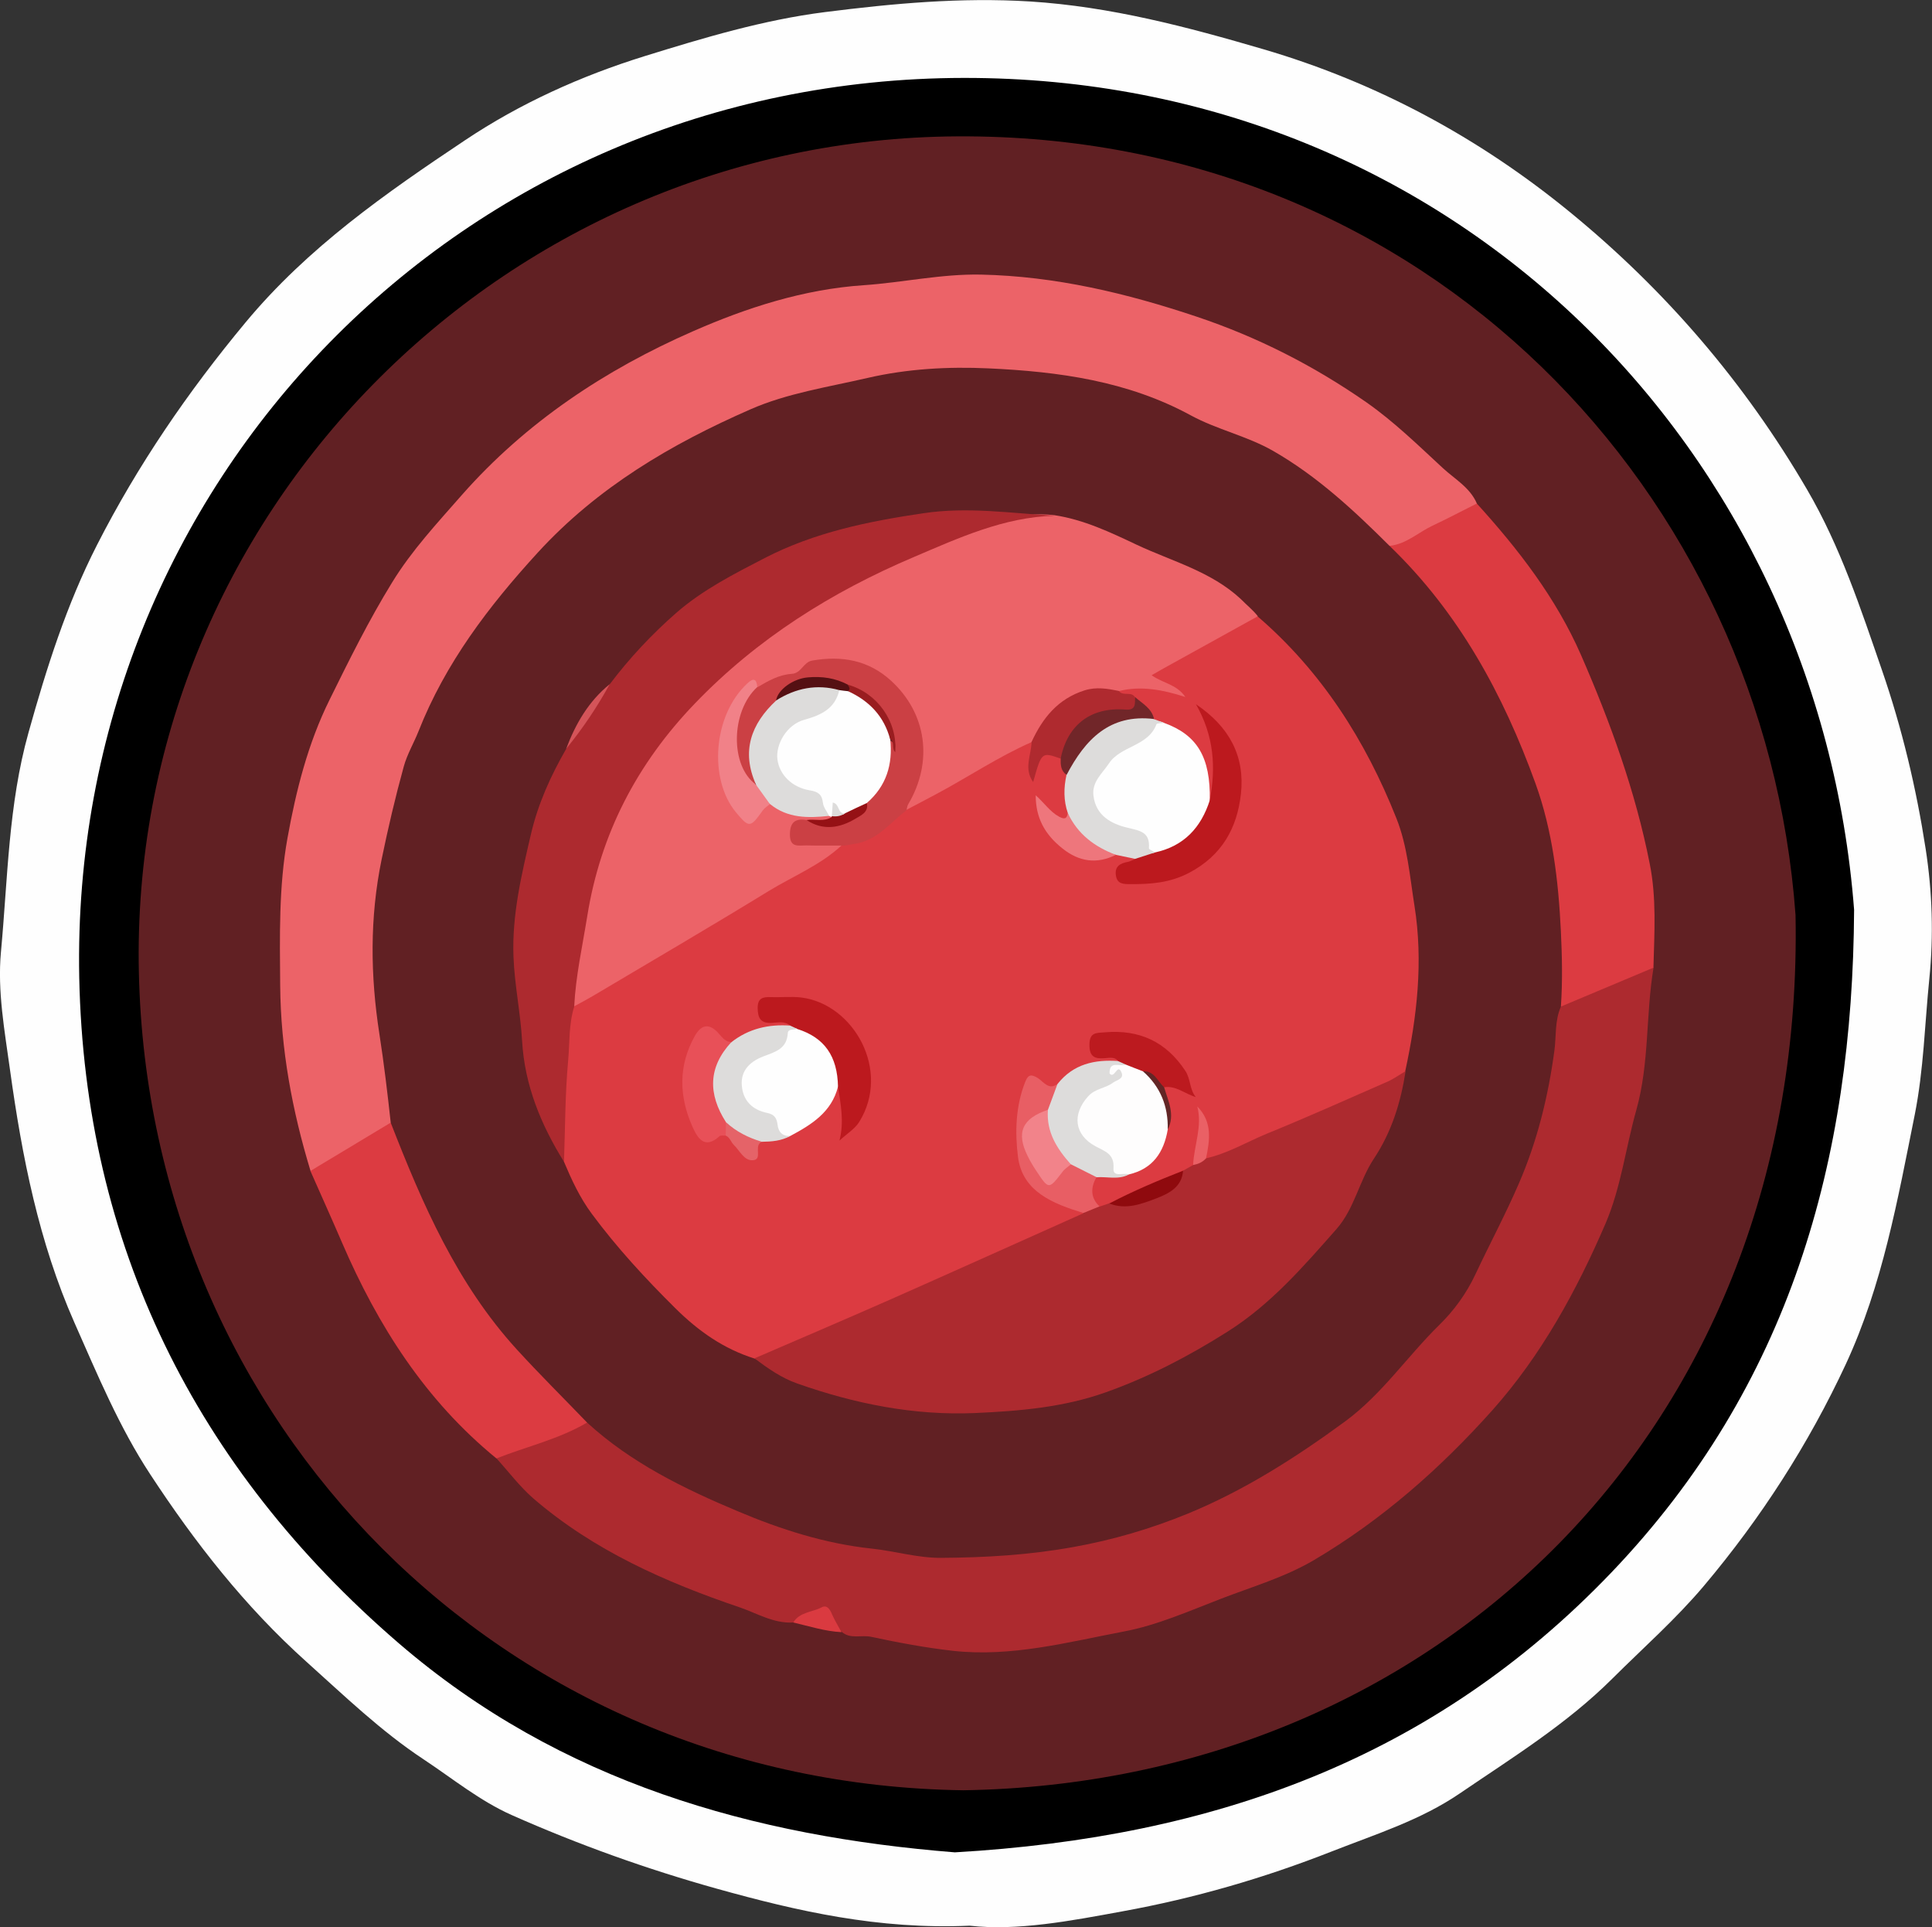 <?xml version="1.0" encoding="utf-8"?>
<!-- Generator: Adobe Illustrator 23.0.2, SVG Export Plug-In . SVG Version: 6.00 Build 0)  -->
<svg version="1.1" id="Camada_1" xmlns="http://www.w3.org/2000/svg" xmlns:xlink="http://www.w3.org/1999/xlink" x="0px" y="0px"
	 viewBox="0 0 143.84 143.45" style="enable-background:new 0 0 143.84 143.45;" xml:space="preserve">
<rect x="0" y="0" width="143.84" height="143.45" fill="#333333" stroke="none"/>
<style type="text/css">
	.st0{fill:#FEFEFE;}
	.st1{fill:#612023;}
	.st2{fill:#EC6368;}
	.st3{fill:#AD2A2F;}
	.st4{fill:#DC3B41;}
	.st5{fill:#DA3A40;}
	.st6{fill:#D45459;}
	.st7{fill:#CB4044;}
	.st8{fill:#FEFDFD;}
	.st9{fill:#BC191E;}
	.st10{fill:#DDDCDB;}
	.st11{fill:#E85058;}
	.st12{fill:#E85E64;}
	.st13{fill:#AF2A2F;}
	.st14{fill:#BC1A1F;}
	.st15{fill:#712629;}
	.st16{fill:#EE767C;}
	.st17{fill:#8F0A0E;}
	.st18{fill:#E56368;}
	.st19{fill:#EA6065;}
	.st20{fill:#632626;}
	.st21{fill:#F18188;}
	.st22{fill:#951115;}
	.st23{fill:#551013;}
	.st24{fill:#991D20;}
	.st25{fill:#F2838A;}
</style>
<g>
	<path class="st0" d="M72.19,143.34c-6.78,0.3-12.82-1.08-18.84-2.76c-5.22-1.46-10.3-3.28-15.24-5.47
		c-2.37-1.05-4.41-2.72-6.57-4.15c-3.18-2.1-5.9-4.73-8.73-7.27c-4.57-4.1-8.29-8.86-11.62-13.94c-2.32-3.53-3.94-7.44-5.65-11.3
		c-2.65-6-3.9-12.35-4.79-18.78c-0.4-2.92-0.95-5.88-0.68-8.8c0.51-5.46,0.55-10.97,2.05-16.33c1.34-4.8,2.83-9.52,5.1-13.97
		c3.04-5.96,6.78-11.42,11.07-16.58c4.63-5.57,10.44-9.62,16.33-13.55c4.1-2.74,8.61-4.78,13.37-6.26c4.42-1.37,8.85-2.7,13.43-3.28
		c5.06-0.64,10.12-1.11,15.27-0.79c6,0.38,11.69,1.89,17.39,3.56c8.44,2.48,16.04,6.58,22.83,12.14c7.11,5.82,13,12.69,17.64,20.65
		c2.47,4.23,3.98,8.84,5.56,13.41c1.5,4.34,2.56,8.8,3.26,13.33c0.49,3.19,0.6,6.42,0.27,9.66c-0.34,3.37-0.42,6.77-1.08,10.09
		c-1.27,6.32-2.4,12.7-5.14,18.6c-2.77,5.95-6.32,11.46-10.55,16.48c-2.08,2.47-4.53,4.63-6.82,6.91
		c-3.39,3.38-7.44,5.88-11.36,8.55c-2.93,2-6.27,3.04-9.53,4.32c-5.06,1.99-10.24,3.49-15.58,4.46
		C79.67,142.99,75.73,143.74,72.19,143.34z"/>
	<path d="M71.09,137.88c-14.92-1.19-29.34-5.17-41.42-15.58C14.54,109.26,6.3,92.61,5.9,72.76C5.17,35.99,34.35,5.85,71.75,5.8
		c36.64-0.05,63.68,27.84,66.29,61.92c-0.1,18.62-4.77,35.43-18.09,49.35C106.7,130.91,90.34,136.77,71.09,137.88z"/>
	<path class="st1" d="M71.72,133.26c-34.39-0.48-60.62-27.34-61.38-60.82C9.56,38.42,37.31,10.34,71.27,10.15
		c35.06-0.2,60.14,26.64,62.41,57.96C134.41,106.42,106.77,132.71,71.72,133.26z"/>
	<path class="st2" d="M23.12,87.16c-1.37-4.5-2.22-9.08-2.26-13.8c-0.03-3.66-0.11-7.34,0.54-10.96c0.64-3.55,1.52-7.05,3.14-10.32
		c1.46-2.96,2.92-5.91,4.65-8.72c1.47-2.4,3.37-4.43,5.2-6.52c4.77-5.41,10.67-9.32,17.2-12.18c4.01-1.76,8.25-3.13,12.71-3.43
		c2.92-0.2,5.79-0.85,8.74-0.79c5.54,0.12,10.82,1.38,16.05,3.13c4.54,1.52,8.72,3.65,12.63,6.37c2.06,1.44,3.86,3.2,5.7,4.9
		c0.9,0.83,2.03,1.45,2.54,2.65c-0.1,0.34-0.38,0.51-0.66,0.65c-1.54,0.76-3.05,1.57-4.56,2.4c-0.42,0.23-0.87,0.4-1.38,0.27
		c-1.01-0.47-1.62-1.41-2.41-2.13c-2.38-2.14-4.77-4.34-7.79-5.51c-3.46-1.34-6.71-3.2-10.32-4.2c-1.71-0.47-3.44-0.71-5.19-0.87
		c-3.02-0.29-6.03-0.51-9.08-0.21c-3.53,0.35-6.89,1.33-10.3,2.16c-3.4,0.83-6.34,2.59-9.31,4.32c-2.46,1.43-4.75,3.09-6.82,5.05
		c-0.79,0.75-1.49,1.57-2.16,2.4c-1.61,1.98-3.66,3.57-4.99,5.81c-2.87,4.85-5.12,9.92-6.1,15.51c-0.39,2.21-0.78,4.41-0.9,6.64
		c-0.13,2.32,0.25,4.62,0.53,6.91c0.23,1.9,0.42,3.81,0.78,5.7c0.07,0.36,0.06,0.72-0.06,1.07c-0.84,1.12-2.2,1.51-3.26,2.34
		c-0.59,0.46-1.28,0.79-1.92,1.2C23.79,87.18,23.49,87.47,23.12,87.16z"/>
	<path class="st3" d="M59.06,120.77c-1.45,0.09-2.69-0.68-3.97-1.12c-5.55-1.88-10.89-4.24-15.39-8.12
		c-1.01-0.88-1.83-1.98-2.74-2.98c0.79-0.81,1.9-0.94,2.88-1.35c1.28-0.53,2.6-0.98,3.92-1.43c0.59,0.07,1.02,0.44,1.44,0.81
		c1.94,1.7,4.3,2.7,6.5,3.98c3.18,1.85,6.62,2.82,10.06,3.75c2.67,0.73,5.46,1.23,8.26,1.31c3.28,0.1,6.5-0.21,9.76-0.8
		c6.98-1.27,13.01-4.36,18.77-8.34c4.07-2.81,6.96-6.65,10.1-10.31c0.08-0.09,0.15-0.19,0.21-0.29c1.83-3.8,4.16-7.37,5.2-11.54
		c0.71-2.87,1.54-5.71,1.6-8.69c0.01-0.32,0.09-0.63,0.34-0.87c2.01-1.04,4.13-1.84,6.21-2.73c0.29-0.12,0.59-0.26,0.9-0.03
		c-0.59,3.51-0.3,7.09-1.28,10.59c-0.79,2.8-1.14,5.76-2.29,8.45c-2.16,5.02-4.8,9.84-8.44,13.92c-3.87,4.33-8.23,8.17-13.28,11.15
		c-2.18,1.28-4.6,1.98-6.93,2.88c-2.37,0.91-4.72,1.96-7.21,2.43c-4.2,0.8-8.39,1.92-12.73,1.44c-2.04-0.23-4.07-0.61-6.08-1.04
		c-0.73-0.16-1.54,0.19-2.19-0.36c-0.09-0.08-0.25-0.11-0.29-0.2C61.51,119.5,60.28,120.21,59.06,120.77z"/>
	<path class="st4" d="M123.1,72.03c-2.3,0.97-4.6,1.93-6.9,2.9c-0.38-0.34-0.35-0.79-0.33-1.23c0.26-4.09-0.34-8.1-1.06-12.11
		c-0.71-3.98-2.48-7.48-4.36-10.96c-0.93-1.72-2.05-3.33-3.05-5.01c-0.83-1.39-2.01-2.47-3.12-3.62c-0.37-0.38-0.91-0.69-0.83-1.37
		c1.24-0.12,2.14-1,3.2-1.5c1.11-0.52,2.2-1.1,3.3-1.65c3.1,3.41,5.91,7.05,7.76,11.28c2.18,5,4.05,10.14,5.11,15.51
		C123.34,66.83,123.17,69.44,123.1,72.03z"/>
	<path class="st4" d="M43.71,105.89c-2.11,1.24-4.5,1.78-6.75,2.67c-5.28-4.31-8.82-9.86-11.49-16.05
		c-0.77-1.79-1.57-3.56-2.36-5.35c1.99-1.2,3.98-2.39,5.97-3.59c0.45-0.01,0.44,0.38,0.56,0.66c2.33,5.69,4.79,11.3,8.98,15.94
		c1.39,1.54,2.92,2.94,4.33,4.45C43.3,104.98,43.83,105.25,43.71,105.89z"/>
	<path class="st5" d="M59.06,120.77c0.48-0.79,1.42-0.76,2.12-1.13c0.38-0.2,0.61,0.14,0.76,0.51c0.2,0.46,0.47,0.89,0.71,1.34
		C61.43,121.43,60.25,121.05,59.06,120.77z"/>
	<path class="st1" d="M43.71,105.89c-1.74-1.81-3.53-3.58-5.22-5.43c-4.46-4.88-7.04-10.83-9.4-16.89c-0.24-2.2-0.5-4.4-0.84-6.58
		c-0.68-4.36-0.73-8.67,0.16-13.01c0.48-2.33,1.02-4.64,1.65-6.92c0.25-0.91,0.75-1.75,1.1-2.63c2-5.07,5.21-9.29,8.88-13.3
		c4.46-4.87,9.94-8.08,15.83-10.66c2.73-1.2,5.79-1.66,8.73-2.34c2.95-0.68,5.98-0.85,9-0.71c5.23,0.24,10.36,0.94,15.06,3.5
		c1.95,1.06,4.18,1.53,6.12,2.64c3.28,1.88,6.02,4.43,8.68,7.08c5.15,4.95,8.47,11.07,10.86,17.68c1.27,3.51,1.71,7.26,1.89,11.01
		c0.09,1.87,0.13,3.73,0,5.6c-0.46,1.04-0.34,2.17-0.48,3.25c-0.46,3.43-1.28,6.77-2.66,9.94c-0.99,2.29-2.17,4.49-3.23,6.75
		c-0.67,1.43-1.62,2.72-2.7,3.77c-2.38,2.34-4.25,5.14-6.99,7.16c-3.68,2.7-7.53,5.15-11.72,6.87c-2.71,1.11-5.57,1.96-8.55,2.49
		c-3.29,0.59-6.53,0.78-9.82,0.8c-1.76,0.01-3.44-0.51-5.17-0.69c-3.47-0.37-6.8-1.44-9.94-2.77
		C50.94,110.82,46.98,108.89,43.71,105.89z"/>
	<path class="st4" d="M56.16,101.12c-2.28-0.72-4.14-2.02-5.86-3.72c-2.24-2.22-4.36-4.51-6.24-7.05c-0.89-1.2-1.5-2.52-2.07-3.87
		c-0.28-0.84-0.41-1.71-0.34-2.59c0.24-2.9,0.15-5.82,0.73-8.69c0.25-0.54,0.77-0.78,1.24-1.07c6.3-3.82,12.66-7.56,18.98-11.34
		c1.95-0.27,3.32-1.57,4.76-2.73c2.66-1.42,5.24-2.99,7.88-4.43c0.5-0.27,0.97-0.76,1.63-0.38c0.32,0.77-0.11,1.53-0.03,2.23
		c0.43-1.84,0.76-2.01,2.19-1.1c0.26,0.42,0.37,0.89,0.57,1.33c-0.05,0.9-0.05,1.8,0.11,2.7c-0.09,0.72-0.46,0.87-1.08,0.55
		c-0.46-0.24-0.82-0.59-1.26-1.06c0.5,1.85,1.54,3.02,3.21,3.72c0.95,0.4,1.7-0.27,2.56-0.25c0.49,0.04,0.97,0.12,1.35,0.46
		c0.11,0.31-0.13,0.42-0.33,0.54c-0.29,0.17-0.77,0.23-0.62,0.72c0.13,0.42,0.56,0.37,0.92,0.4c2.91,0.23,5.73-1.33,6.9-3.83
		c1.39-2.93,0.84-5.93-1.5-8.24c0.87,1.76,0.72,3.63,0.66,5.49c-0.01,0.31-0.06,0.66-0.49,0.71c-0.29-0.22-0.33-0.55-0.31-0.86
		c0.12-2.29-1.08-3.73-3.03-4.68c-0.25-0.13-0.53-0.23-0.77-0.38c-0.54-0.54-0.96-1.21-1.65-1.59c-0.34-0.24-0.96-0.06-1.02-0.71
		c1.38-0.87,2.76-0.36,4.08-0.06c-0.01-0.02-0.12-0.06-0.23-0.11c-0.51-0.26-1.35-0.22-1.39-0.93c-0.03-0.62,0.73-0.76,1.2-1.04
		c1.75-1.04,3.6-1.9,5.38-2.91c0.41-0.23,0.84-0.48,1.34-0.47c4.76,4.1,8.03,9.23,10.33,15.02c0.83,2.08,1,4.33,1.35,6.53
		c0.66,4.14,0.19,8.24-0.69,12.31c-0.25,0.6-0.77,0.88-1.33,1.12c-4.1,1.74-8.17,3.51-12.25,5.3c-0.43,0.19-0.87,0.44-1.35,0.11
		c-0.29-1.21,0.26-2.48-0.26-3.34c0.12,1.08,0.01,2.48-0.5,3.83c-0.15,0.37-0.51,0.48-0.83,0.64c-1.85,0.78-3.66,1.64-5.51,2.44
		c-0.32,0.09-0.64,0.17-0.96,0.03c-0.78-0.86-0.81-1.35-0.15-2.36c0.73-0.34,1.55-0.03,2.29-0.28c1.73-0.43,2.56-1.65,2.89-3.3
		c0.46-1.01-0.33-1.98-0.12-2.98c0.74-0.56,1.34,0,1.98,0.26c-1.34-3.48-3.81-4.21-6.13-4.04c-0.46,0.03-0.93,0.04-0.93,0.67
		c0,0.55,0.43,0.57,0.84,0.64c0.39,0.07,0.94-0.09,0.99,0.57c-0.15,0.14-0.34,0.24-0.54,0.23c-1.54-0.08-2.78,0.6-3.89,1.57
		c-0.45,0.33-0.91,0.25-1.34-0.03c-0.63-0.42-0.93-0.15-1.13,0.48c-0.17,0.54-0.26,1.09-0.26,1.65c0,0.76-0.06,1.51-0.13,2.27
		c-0.15,1.49,0.61,2.57,1.76,3.45c0.9,0.69,2.06,0.87,2.91,1.62c-0.07,0.63-0.65,0.66-1.05,0.84c-5.77,2.55-11.53,5.12-17.31,7.65
		c-1.54,0.67-3.05,1.4-4.59,2.06C57.26,101.05,56.76,101.37,56.16,101.12z"/>
	<path class="st2" d="M93.65,45.87c-2.33,1.29-4.65,2.57-6.98,3.86c-0.27,0.15-0.54,0.31-0.93,0.53c0.83,0.6,1.87,0.67,2.51,1.62
		c-1.69-0.54-3.3-0.85-4.95-0.44c-0.19,0.19-0.42,0.2-0.66,0.17c-2.25-0.27-3.75,0.86-4.94,2.6c-0.26,0.38-0.35,0.9-0.9,1.03
		c-2.45,1.08-4.67,2.57-7.02,3.83c-0.77,0.41-1.54,0.82-2.31,1.22c-0.35-0.53,0.1-0.9,0.27-1.31c1.24-2.88,0.64-6-1.53-8.01
		c-1.41-1.31-3.09-1.73-4.95-1.62c-0.28,0.02-0.6,0.02-0.8,0.21c-1.11,1.02-2.62,1.08-3.89,1.7c-0.39-0.15-0.7-0.16-1.05,0.2
		c-1.98,2.03-2.32,6.35-0.64,8.59c0.75,1,0.9,1.01,1.72,0.13c0.25-0.27,0.5-0.52,0.92-0.44c1.29,0.82,2.79,0.61,4.2,0.86
		c0.12,0.06,0.21,0.16,0.25,0.29c-0.47,0.7-1.22,0.34-1.83,0.46c-0.43,0.06-0.94,0.07-0.87,0.69c0.07,0.6,0.6,0.5,1.01,0.55
		c0.8,0.1,1.66-0.24,2.39,0.33c-1.59,1.48-3.61,2.29-5.43,3.4c-4.34,2.66-8.74,5.23-13.12,7.83c-0.44,0.26-0.9,0.5-1.36,0.75
		c-0.35-0.31-0.32-0.72-0.26-1.12c0.67-4.3,1.22-8.63,2.93-12.7c1.36-3.21,3.33-6.01,5.69-8.54c5.52-5.92,12.33-9.82,19.85-12.62
		c2.44-0.91,4.85-1.89,7.54-1.57c2.18,0.33,4.15,1.27,6.12,2.2c2.64,1.24,5.54,1.98,7.76,4.05C92.82,45.04,93.28,45.4,93.65,45.87z"
		/>
	<path class="st3" d="M81.87,89.81c0.24-0.08,0.48-0.16,0.72-0.24c2.11-0.19,4.2-0.4,5.49-2.43c0.25-0.14,0.5-0.28,0.75-0.42
		c0.23-0.35,0.54-0.53,0.96-0.5c1.61-0.36,3.02-1.21,4.52-1.83c3.02-1.23,6.01-2.57,9-3.88c0.47-0.21,0.89-0.52,1.34-0.78
		c-0.36,2.33-1.04,4.53-2.37,6.53c-1.09,1.65-1.44,3.71-2.78,5.23c-2.47,2.8-4.9,5.61-8.12,7.64c-2.88,1.82-5.85,3.37-9.06,4.51
		c-3.15,1.12-6.4,1.39-9.7,1.54c-4.59,0.2-8.98-0.69-13.27-2.2c-1.17-0.41-2.19-1.13-3.18-1.87c3.39-1.46,6.78-2.91,10.16-4.4
		c4.79-2.12,9.56-4.27,14.35-6.41C80.96,89.88,81.35,89.7,81.87,89.81z"/>
	<path class="st3" d="M78.5,38.39c-3.76,0.1-7.12,1.65-10.48,3.08c-6.1,2.59-11.65,6.07-16.29,10.9c-4.3,4.47-7.03,9.71-8.01,15.84
		c-0.36,2.24-0.86,4.45-0.97,6.72c-0.41,1.31-0.33,2.68-0.45,4.02c-0.23,2.5-0.22,5.02-0.31,7.53c-1.72-2.77-2.93-5.7-3.12-9.01
		c-0.12-2.09-0.56-4.16-0.64-6.25c-0.12-3.11,0.6-6.12,1.3-9.13c0.53-2.27,1.47-4.34,2.62-6.34c0.99-1.66,1.95-3.35,3.24-4.81
		c1.47-1.95,3.14-3.73,4.97-5.33c1.95-1.7,4.27-2.88,6.57-4.07c3.72-1.92,7.74-2.74,11.84-3.34C72.04,37.71,75.26,38.2,78.5,38.39z"
		/>
	<path class="st6" d="M45.39,50.93c-0.93,1.7-2.01,3.3-3.24,4.81C42.85,53.88,43.82,52.2,45.39,50.93z"/>
	<path class="st7" d="M62.66,62.94c-0.87,0-1.75,0.01-2.62-0.01c-0.56-0.01-1.23,0.2-1.23-0.8c0-0.92,0.39-1.23,1.24-1.09
		c2.08,0.55,3.5,0.09,4.46-1.45c1.17-1.28,1.42-2.9,1.66-4.52c0.39,0.2,0.39,0.2,0.43,0.71c0.2-0.74-0.4-1.22-0.62-1.82
		c-0.23-0.63-0.55-1.24-1.09-1.68c-0.55-0.45-1.12-0.89-1.84-1.04c-1.45-0.58-2.87-0.74-4.3,0.08c-0.4,0.23-0.7,0.5-0.77,0.97
		c-0.45,0.66-1.06,1.2-1.39,1.94c-0.44,0.97-0.67,1.95-0.37,3.02c0.11,0.39,0.36,0.85-0.12,1.2c-0.45-0.05-0.69-0.36-0.9-0.71
		c-0.88-1.46-0.69-4.77,0.34-6.08c0.23-0.29,0.46-0.56,0.88-0.52c0.79-0.47,1.59-0.92,2.52-0.98c0.73-0.04,0.87-0.88,1.53-0.99
		c2.19-0.38,4.19-0.04,5.87,1.5c2.66,2.43,3.15,6.03,1.28,9.19c-0.08,0.13-0.09,0.3-0.13,0.45c-1.17,0.89-2.09,2.14-3.66,2.47
		C63.42,62.83,63.05,62.95,62.66,62.94z"/>
	<path class="st0" d="M86.67,53.81c2.48,0.9,3.46,2.57,3.4,5.76c0.07,1.94-1.9,3.87-4.18,4.09c-0.16-0.04-0.39-0.07-0.41-0.2
		c-0.23-1.25-1.3-1.39-2.23-1.79c-2.36-1.01-2.76-2.76-1.16-4.74c0.61-0.75,1.28-1.43,2.23-1.74c0.48-0.16,0.82-0.45,1.07-0.89
		C85.67,53.8,86.07,53.52,86.67,53.81z"/>
	<path class="st8" d="M86.94,84.08c-0.29,1.7-1.12,2.93-2.9,3.34c-0.77,0.23-1.42,0.25-1.55-0.79c-0.05-0.39-0.31-0.64-0.65-0.8
		c-1.22-0.57-2.05-1.51-1.89-2.88c0.16-1.42,1.3-2.09,2.57-2.51c0.11-0.04,0.23-0.05,0.32-0.18c-0.4-0.09-0.5-0.37-0.42-0.73
		c0.07-0.35,0.34-0.4,0.64-0.39c0.24,0.01,0.46-0.13,0.7-0.14c0.59,0.03,1.09,0.31,1.58,0.6C86.63,80.83,87.23,82.29,86.94,84.08z"
		/>
	<path class="st0" d="M62.39,80.89c-0.48,1.9-1.97,2.82-3.54,3.66c-0.42,0.21-0.85,0.14-1.01-0.28c-0.3-0.79-0.94-1.09-1.61-1.47
		c-1.72-0.99-1.74-3.08-0.04-4.15c0.88-0.55,2.02-0.75,2.34-1.99c0.06-0.23,0.47-0.25,0.73-0.32c1.79,0.29,3.37,2.05,3.41,3.8
		C62.68,80.43,62.65,80.7,62.39,80.89z"/>
	<path class="st9" d="M86,63.45c2.15-0.47,3.42-1.85,4.07-3.88c0.46-2.42,0.33-4.77-1.03-7.15c2.51,1.69,3.65,3.89,3.35,6.66
		c-0.28,2.55-1.41,4.6-3.86,5.89c-1.44,0.75-2.86,0.85-4.37,0.84c-0.49,0-0.99,0.01-1.08-0.65c-0.1-0.69,0.33-0.9,0.9-1.01
		c0.19-0.04,0.36-0.14,0.54-0.21C84.83,63.22,85.51,63.64,86,63.45z"/>
	<path class="st10" d="M86,63.45c-0.5,0.16-0.99,0.32-1.49,0.48c-0.48-0.1-0.95-0.2-1.43-0.3c-1.93-0.31-3.21-1.42-3.58-3.11
		c-0.32-0.93-0.31-1.88-0.1-2.83c-0.03-0.08-0.08-0.16-0.05-0.23c0.77-2.24,3.62-5.19,6.57-3.93c0.25,0.09,0.5,0.19,0.75,0.28
		c-0.2,0.03-0.53,0.01-0.57,0.1c-0.62,1.66-2.66,1.59-3.54,2.92c-0.5,0.75-1.28,1.37-1.15,2.4c0.18,1.49,1.34,2.1,2.53,2.38
		c0.95,0.23,1.69,0.32,1.6,1.53C85.53,63.23,85.84,63.35,86,63.45z"/>
	<path class="st9" d="M62.39,80.89c-0.04-2.28-1.01-3.66-3.04-4.3c-0.16-0.12-0.41-0.02-0.52-0.25c-0.42-0.36-0.92-0.22-1.38-0.2
		c-0.81,0.04-1.03-0.35-1.04-1.09c-0.01-0.75,0.37-0.85,0.98-0.83c0.76,0.03,1.53-0.06,2.27,0.03c3.9,0.49,6.69,5.43,4.31,9.26
		c-0.32,0.52-0.91,0.87-1.47,1.39C62.86,83.49,62.59,82.19,62.39,80.89z"/>
	<path class="st10" d="M58.83,76.34c0.17,0.08,0.35,0.16,0.52,0.25c-0.25,0.08-0.68-0.03-0.7,0.32c-0.07,1.14-0.88,1.37-1.76,1.7
		c-0.94,0.35-1.77,1-1.66,2.21c0.1,1.14,0.81,1.8,1.88,2.02c0.54,0.11,0.72,0.38,0.78,0.88c0.06,0.54,0.36,0.87,0.96,0.83
		c-0.67,0.38-1.41,0.43-2.16,0.44c-1.24,0.12-2.09-0.55-2.87-1.38c-0.74-1.03-1.22-2.15-1.02-3.45c0.17-1.1,0.6-2.06,1.66-2.59
		C55.75,76.56,57.23,76.23,58.83,76.34z"/>
	<path class="st10" d="M83.81,79.24c-0.41,0.2-1.23-0.35-1.2,0.67c0.37,0.43,0.57-0.76,0.87-0.12c0.25,0.52-0.32,0.58-0.63,0.81
		c-0.57,0.42-1.31,0.42-1.84,1.01c-1.2,1.33-1.04,2.86,0.56,3.72c0.68,0.37,1.41,0.55,1.33,1.64c-0.05,0.7,0.76,0.29,1.15,0.45
		c-0.77,0.42-1.6,0.15-2.4,0.21c-0.82,0-1.51-0.33-2.13-0.84c-1.12-1.16-1.94-2.44-1.74-4.15c0.13-0.75,0.49-1.38,0.96-1.96
		c1.17-1.48,2.76-1.83,4.53-1.7C83.55,78.84,83.76,78.87,83.81,79.24z"/>
	<path class="st11" d="M54.46,77.56c-1.75,1.88-1.75,3.88-0.41,5.97c0.14,0.34,0.3,0.67-0.02,1c-0.16,0.01-0.38-0.04-0.47,0.05
		c-1.11,1.01-1.63,0.12-2-0.7c-1.01-2.26-1.07-4.54,0.16-6.75c0.54-0.97,1.17-0.95,1.86-0.12C53.81,77.27,54.05,77.57,54.46,77.56z"
		/>
	<path class="st12" d="M78.73,80.69c-0.24,0.64-0.47,1.28-0.71,1.92c-0.12,0.11,0.04-0.02-0.08,0.08c-1.88,1.63-1.95,2.59-0.4,4.56
		c0.4,0.5,0.72,0.72,1.17,0.06c0.23-0.34,0.45-0.78,1.01-0.65c0.64,0.32,1.27,0.64,1.91,0.96c-0.43,0.78-0.46,1.52,0.23,2.18
		c-0.4,0.16-0.8,0.33-1.2,0.49c-2.24-0.69-4.54-1.57-4.87-4.18c-0.23-1.83-0.18-3.81,0.56-5.63c0.21-0.51,0.45-0.52,0.91-0.24
		C77.7,80.52,78.07,81.17,78.73,80.69z"/>
	<path class="st13" d="M76.8,55.23c0.82-1.78,1.96-3.21,3.94-3.84c0.89-0.28,1.71-0.13,2.56,0.04c0.3,0.42,0.92,0.01,1.2,0.46
		c0.35,0.64,0.21,1.22-0.55,1.15c-2.49-0.24-3.79,1.17-4.75,3.17c-0.05,0.11-0.15,0.18-0.25,0.25c-1.4-0.49-1.4-0.49-2.03,1.75
		C76.2,57.21,76.78,56.21,76.8,55.23z"/>
	<path class="st14" d="M83.81,79.24c-0.18-0.08-0.37-0.17-0.55-0.25c-0.27-0.34-0.66-0.25-1-0.22c-0.76,0.06-1.16-0.11-1.15-1.02
		c0.01-0.92,0.51-0.86,1.15-0.91c2.57-0.22,4.56,0.7,5.99,2.87c0.41,0.62,0.3,1.37,0.78,1.95c-0.84-0.25-1.48-0.87-2.36-0.73
		c-0.75-0.11-0.8-1.13-1.58-1.19C84.66,79.58,84.24,79.41,83.81,79.24z"/>
	<path class="st15" d="M78.97,56.46c0.5-2.51,2.25-3.85,4.84-3.64c0.79,0.06,0.68-0.46,0.7-0.93c0.54,0.48,1.24,0.83,1.41,1.63
		c-3.31-0.4-5.13,1.53-6.51,4.16C78.97,57.38,78.96,56.92,78.97,56.46z"/>
	<path class="st16" d="M79.5,60.52c0.73,1.57,2,2.52,3.58,3.11c-1.42,0.71-2.74,0.51-3.96-0.46c-1.37-1.08-2.01-2.33-2.01-3.97
		c0.63,0.55,1.05,1.21,1.74,1.59C79.25,61,79.43,60.96,79.5,60.52z"/>
	<path class="st17" d="M88.08,87.14c-0.08,1.22-1.06,1.7-1.96,2.05c-1.11,0.42-2.29,0.89-3.53,0.39
		C84.37,88.65,86.22,87.87,88.08,87.14z"/>
	<path class="st18" d="M54.03,84.53c0.01-0.33,0.01-0.67,0.02-1c0.76,0.71,1.66,1.15,2.64,1.45c-0.03,0.03-0.06,0.06-0.09,0.08
		c-0.43,0.35,0.16,1.23-0.52,1.3c-0.68,0.07-0.99-0.7-1.44-1.13C54.42,85.02,54.35,84.66,54.03,84.53z"/>
	<path class="st19" d="M89.79,86.22c-0.25,0.29-0.59,0.43-0.96,0.5c0.06-1.45,0.7-2.86,0.31-4.36
		C90.27,83.5,90.08,84.85,89.79,86.22z"/>
	<path class="st20" d="M85.09,79.74c0.86-0.04,1.09,0.75,1.58,1.19c0.3,1.03,0.84,2.04,0.27,3.15
		C86.98,82.35,86.4,80.89,85.09,79.74z"/>
	<path class="st0" d="M66.28,55.03c0.2,1.87-0.29,3.48-1.74,4.74c-0.29,0.68-0.93,0.8-1.54,0.95c-0.32,0.2-0.56-0.42-0.9-0.09
		c-0.04,0.08-0.11,0.14-0.19,0.19c-0.06-0.05-0.12-0.07-0.19-0.08c-0.78-1.06-1.89-1.64-2.99-2.31c-1.51-0.92-1.46-3.19-0.08-4.47
		c0.27-0.25,0.57-0.43,0.89-0.59c0.73-0.36,2.35-1.58,2.79-2.1c0.24-0.1,0.49-0.08,0.74-0.04C64.85,51.9,66.11,53,66.28,55.03z"/>
	<path class="st10" d="M62.49,51.37c-0.33,1.39-1.34,1.85-2.62,2.21c-1.3,0.36-2.13,1.83-1.99,2.94c0.14,1.13,1.07,2.09,2.41,2.31
		c0.63,0.1,0.91,0.31,0.98,0.94c0.04,0.33,0.3,0.64,0.46,0.96c-1.56,0.17-3.09,0.19-4.4-0.88c-0.56-0.34-0.99-0.76-1.05-1.46
		c-1.1-2.47-0.37-4.5,1.51-6.25C58.8,50.81,61.38,50.39,62.49,51.37z"/>
	<path class="st21" d="M56.27,58.39c0.35,0.49,0.7,0.97,1.05,1.46c-0.18,0.16-0.39,0.28-0.53,0.47c-0.93,1.31-1.01,1.33-2.01,0.13
		c-2.01-2.44-1.72-7.19,0.87-9.59c0.46-0.43,0.68-0.32,0.73,0.28C54.41,52.94,54.34,57,56.27,58.39z"/>
	<path class="st22" d="M62.91,60.54c0.54-0.26,1.08-0.52,1.63-0.77c0.15,0.7-0.46,0.93-0.85,1.17c-1.17,0.7-2.41,0.91-3.64,0.1
		c0.62-0.1,1.28,0.15,1.87-0.22c0,0,0.01-0.06,0.01-0.06C62.21,60.44,62.63,60.8,62.91,60.54z"/>
	<path class="st23" d="M62.49,51.37c-1.69-0.47-3.25-0.15-4.71,0.77c0.12-0.8,1.27-1.63,2.38-1.72c1.04-0.09,2.03,0.05,2.96,0.54
		c0.41,0.32,0.42,0.33,0.03,0.49C62.92,51.43,62.7,51.4,62.49,51.37z"/>
	<path class="st24" d="M63.14,51.45c0.22-0.18,0.05-0.33-0.03-0.49c2.2,0.61,3.72,2.75,3.54,5.02c-0.29-0.27,0-0.75-0.38-0.96
		C65.82,53.32,64.72,52.17,63.14,51.45z"/>
	<path class="st25" d="M79.73,86.67c-0.21,0.18-0.46,0.33-0.62,0.55c-1.03,1.33-1.02,1.34-1.94-0.04c-0.24-0.36-0.47-0.74-0.66-1.13
		c-0.87-1.75-0.41-2.8,1.51-3.44C77.89,84.26,78.69,85.51,79.73,86.67z"/>
	<path class="st10" d="M62.91,60.54c-0.3,0.21-0.63,0.26-0.98,0.21c0.02-0.33,0.04-0.66,0.07-1.01
		C62.53,59.83,62.34,60.6,62.91,60.54z"/>
</g>
</svg>
